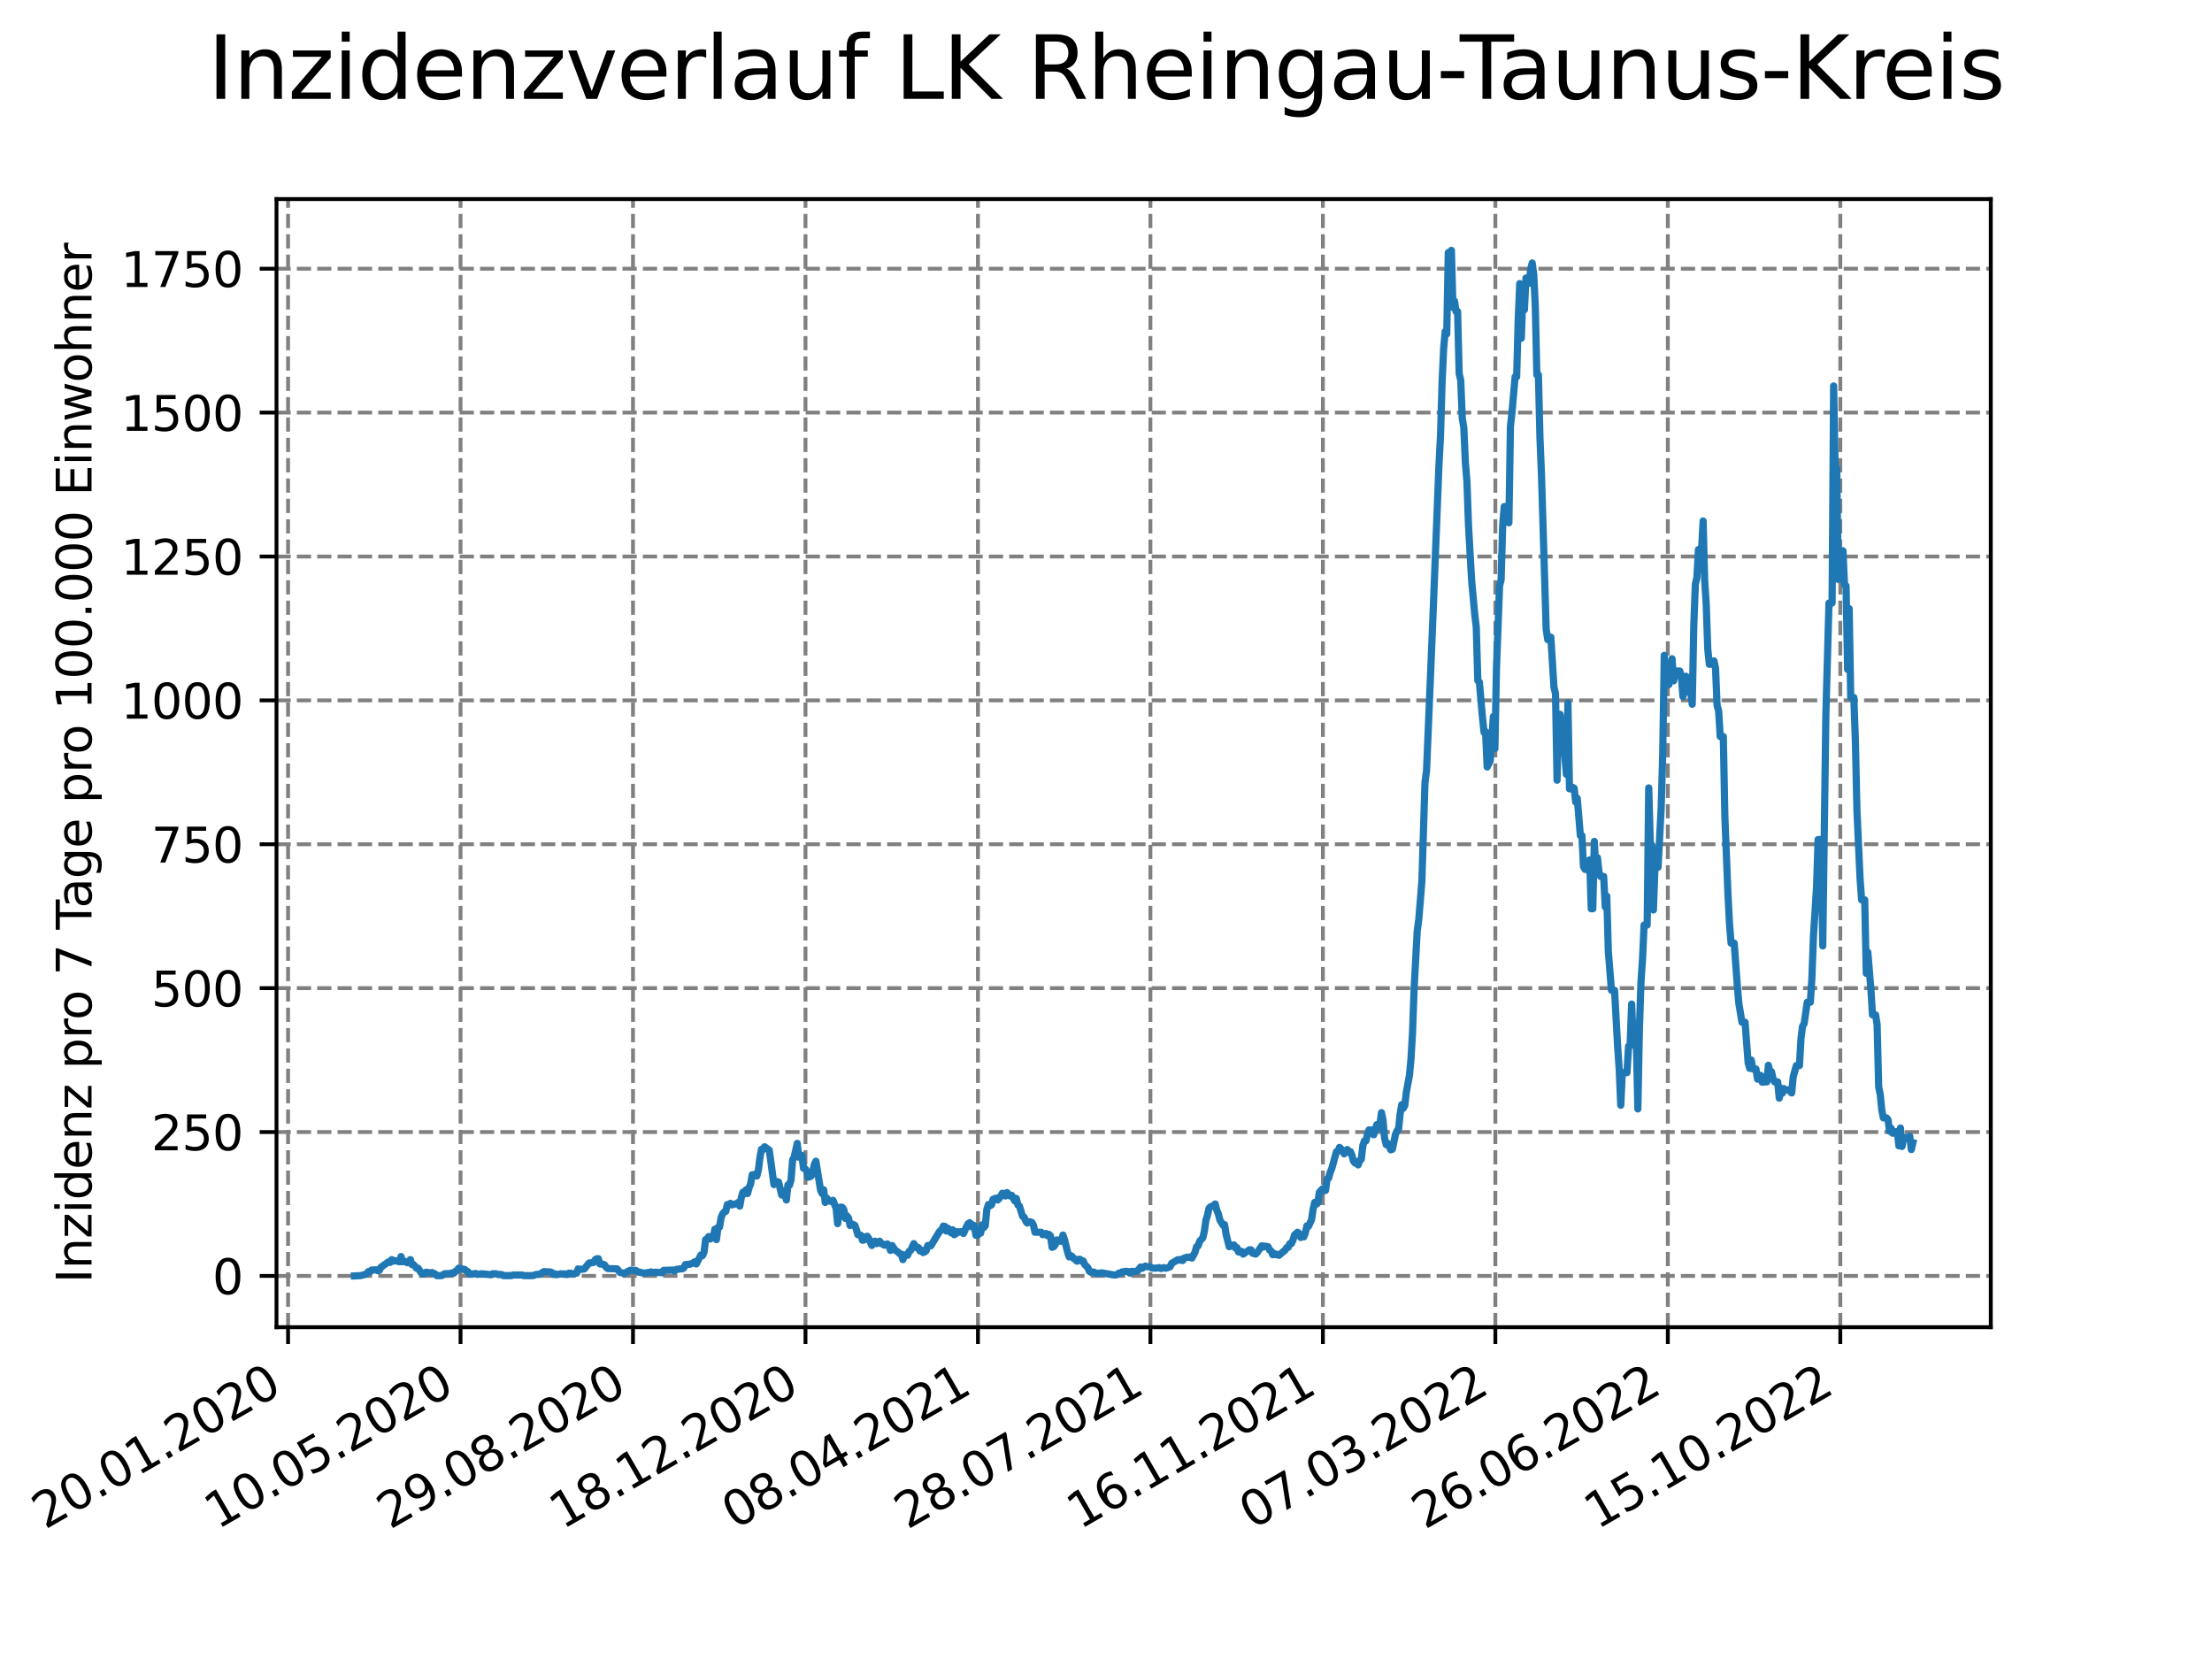 <?xml version="1.0" encoding="utf-8" standalone="no"?>
<!DOCTYPE svg PUBLIC "-//W3C//DTD SVG 1.1//EN"
  "http://www.w3.org/Graphics/SVG/1.1/DTD/svg11.dtd">
<svg xmlns:xlink="http://www.w3.org/1999/xlink" width="460.8pt" height="345.6pt" viewBox="0 0 460.8 345.6" xmlns="http://www.w3.org/2000/svg" version="1.1">
 <defs>
  <style type="text/css">*{stroke-linejoin: round; stroke-linecap: butt}</style>
 </defs>
 <g id="figure_1">
  <g id="patch_1">
   <path d="M 0 345.6 
L 460.8 345.6 
L 460.8 0 
L 0 0 
z
" style="fill: #ffffff"/>
  </g>
  <g id="axes_1">
   <g id="patch_2">
    <path d="M 57.6 276.48 
L 414.72 276.48 
L 414.72 41.472 
L 57.6 41.472 
z
" style="fill: #ffffff"/>
   </g>
   <g id="matplotlib.axis_1">
    <g id="xtick_1">
     <g id="line2d_1">
      <path d="M 60.009 276.48 
L 60.009 41.472 
" clip-path="url(#p1e1d58d654)" style="fill: none; stroke-dasharray: 2.96,1.28; stroke-dashoffset: 0; stroke: #808080; stroke-width: 0.8"/>
     </g>
     <g id="line2d_2">
      <defs>
       <path id="ma716b75831" d="M 0 0 
L 0 3.5 
" style="stroke: #000000; stroke-width: 0.8"/>
      </defs>
      <g>
       <use xlink:href="#ma716b75831" x="60.009" y="276.48" style="stroke: #000000; stroke-width: 0.8"/>
      </g>
     </g>
     <g id="text_1">
      <!-- 20.01.2020 -->
      <g transform="translate(9.384 318.689) rotate(-30) scale(0.1 -0.1)">
       <defs>
        <path id="DejaVuSans-32" d="M 1228 531 
L 3431 531 
L 3431 0 
L 469 0 
L 469 531 
Q 828 903 1448 1529 
Q 2069 2156 2228 2338 
Q 2531 2678 2651 2914 
Q 2772 3150 2772 3378 
Q 2772 3750 2511 3984 
Q 2250 4219 1831 4219 
Q 1534 4219 1204 4116 
Q 875 4013 500 3803 
L 500 4441 
Q 881 4594 1212 4672 
Q 1544 4750 1819 4750 
Q 2544 4750 2975 4387 
Q 3406 4025 3406 3419 
Q 3406 3131 3298 2873 
Q 3191 2616 2906 2266 
Q 2828 2175 2409 1742 
Q 1991 1309 1228 531 
z
" transform="scale(0.016)"/>
        <path id="DejaVuSans-30" d="M 2034 4250 
Q 1547 4250 1301 3770 
Q 1056 3291 1056 2328 
Q 1056 1369 1301 889 
Q 1547 409 2034 409 
Q 2525 409 2770 889 
Q 3016 1369 3016 2328 
Q 3016 3291 2770 3770 
Q 2525 4250 2034 4250 
z
M 2034 4750 
Q 2819 4750 3233 4129 
Q 3647 3509 3647 2328 
Q 3647 1150 3233 529 
Q 2819 -91 2034 -91 
Q 1250 -91 836 529 
Q 422 1150 422 2328 
Q 422 3509 836 4129 
Q 1250 4750 2034 4750 
z
" transform="scale(0.016)"/>
        <path id="DejaVuSans-2e" d="M 684 794 
L 1344 794 
L 1344 0 
L 684 0 
L 684 794 
z
" transform="scale(0.016)"/>
        <path id="DejaVuSans-31" d="M 794 531 
L 1825 531 
L 1825 4091 
L 703 3866 
L 703 4441 
L 1819 4666 
L 2450 4666 
L 2450 531 
L 3481 531 
L 3481 0 
L 794 0 
L 794 531 
z
" transform="scale(0.016)"/>
       </defs>
       <use xlink:href="#DejaVuSans-32"/>
       <use xlink:href="#DejaVuSans-30" x="63.623"/>
       <use xlink:href="#DejaVuSans-2e" x="127.246"/>
       <use xlink:href="#DejaVuSans-30" x="159.033"/>
       <use xlink:href="#DejaVuSans-31" x="222.656"/>
       <use xlink:href="#DejaVuSans-2e" x="286.279"/>
       <use xlink:href="#DejaVuSans-32" x="318.066"/>
       <use xlink:href="#DejaVuSans-30" x="381.689"/>
       <use xlink:href="#DejaVuSans-32" x="445.312"/>
       <use xlink:href="#DejaVuSans-30" x="508.936"/>
      </g>
     </g>
    </g>
    <g id="xtick_2">
     <g id="line2d_3">
      <path d="M 95.938 276.48 
L 95.938 41.472 
" clip-path="url(#p1e1d58d654)" style="fill: none; stroke-dasharray: 2.96,1.28; stroke-dashoffset: 0; stroke: #808080; stroke-width: 0.8"/>
     </g>
     <g id="line2d_4">
      <g>
       <use xlink:href="#ma716b75831" x="95.938" y="276.48" style="stroke: #000000; stroke-width: 0.8"/>
      </g>
     </g>
     <g id="text_2">
      <!-- 10.05.2020 -->
      <g transform="translate(45.312 318.689) rotate(-30) scale(0.1 -0.1)">
       <defs>
        <path id="DejaVuSans-35" d="M 691 4666 
L 3169 4666 
L 3169 4134 
L 1269 4134 
L 1269 2991 
Q 1406 3038 1543 3061 
Q 1681 3084 1819 3084 
Q 2600 3084 3056 2656 
Q 3513 2228 3513 1497 
Q 3513 744 3044 326 
Q 2575 -91 1722 -91 
Q 1428 -91 1123 -41 
Q 819 9 494 109 
L 494 744 
Q 775 591 1075 516 
Q 1375 441 1709 441 
Q 2250 441 2565 725 
Q 2881 1009 2881 1497 
Q 2881 1984 2565 2268 
Q 2250 2553 1709 2553 
Q 1456 2553 1204 2497 
Q 953 2441 691 2322 
L 691 4666 
z
" transform="scale(0.016)"/>
       </defs>
       <use xlink:href="#DejaVuSans-31"/>
       <use xlink:href="#DejaVuSans-30" x="63.623"/>
       <use xlink:href="#DejaVuSans-2e" x="127.246"/>
       <use xlink:href="#DejaVuSans-30" x="159.033"/>
       <use xlink:href="#DejaVuSans-35" x="222.656"/>
       <use xlink:href="#DejaVuSans-2e" x="286.279"/>
       <use xlink:href="#DejaVuSans-32" x="318.066"/>
       <use xlink:href="#DejaVuSans-30" x="381.689"/>
       <use xlink:href="#DejaVuSans-32" x="445.312"/>
       <use xlink:href="#DejaVuSans-30" x="508.936"/>
      </g>
     </g>
    </g>
    <g id="xtick_3">
     <g id="line2d_5">
      <path d="M 131.866 276.48 
L 131.866 41.472 
" clip-path="url(#p1e1d58d654)" style="fill: none; stroke-dasharray: 2.96,1.28; stroke-dashoffset: 0; stroke: #808080; stroke-width: 0.8"/>
     </g>
     <g id="line2d_6">
      <g>
       <use xlink:href="#ma716b75831" x="131.866" y="276.48" style="stroke: #000000; stroke-width: 0.8"/>
      </g>
     </g>
     <g id="text_3">
      <!-- 29.08.2020 -->
      <g transform="translate(81.241 318.689) rotate(-30) scale(0.1 -0.1)">
       <defs>
        <path id="DejaVuSans-39" d="M 703 97 
L 703 672 
Q 941 559 1184 500 
Q 1428 441 1663 441 
Q 2288 441 2617 861 
Q 2947 1281 2994 2138 
Q 2813 1869 2534 1725 
Q 2256 1581 1919 1581 
Q 1219 1581 811 2004 
Q 403 2428 403 3163 
Q 403 3881 828 4315 
Q 1253 4750 1959 4750 
Q 2769 4750 3195 4129 
Q 3622 3509 3622 2328 
Q 3622 1225 3098 567 
Q 2575 -91 1691 -91 
Q 1453 -91 1209 -44 
Q 966 3 703 97 
z
M 1959 2075 
Q 2384 2075 2632 2365 
Q 2881 2656 2881 3163 
Q 2881 3666 2632 3958 
Q 2384 4250 1959 4250 
Q 1534 4250 1286 3958 
Q 1038 3666 1038 3163 
Q 1038 2656 1286 2365 
Q 1534 2075 1959 2075 
z
" transform="scale(0.016)"/>
        <path id="DejaVuSans-38" d="M 2034 2216 
Q 1584 2216 1326 1975 
Q 1069 1734 1069 1313 
Q 1069 891 1326 650 
Q 1584 409 2034 409 
Q 2484 409 2743 651 
Q 3003 894 3003 1313 
Q 3003 1734 2745 1975 
Q 2488 2216 2034 2216 
z
M 1403 2484 
Q 997 2584 770 2862 
Q 544 3141 544 3541 
Q 544 4100 942 4425 
Q 1341 4750 2034 4750 
Q 2731 4750 3128 4425 
Q 3525 4100 3525 3541 
Q 3525 3141 3298 2862 
Q 3072 2584 2669 2484 
Q 3125 2378 3379 2068 
Q 3634 1759 3634 1313 
Q 3634 634 3220 271 
Q 2806 -91 2034 -91 
Q 1263 -91 848 271 
Q 434 634 434 1313 
Q 434 1759 690 2068 
Q 947 2378 1403 2484 
z
M 1172 3481 
Q 1172 3119 1398 2916 
Q 1625 2713 2034 2713 
Q 2441 2713 2670 2916 
Q 2900 3119 2900 3481 
Q 2900 3844 2670 4047 
Q 2441 4250 2034 4250 
Q 1625 4250 1398 4047 
Q 1172 3844 1172 3481 
z
" transform="scale(0.016)"/>
       </defs>
       <use xlink:href="#DejaVuSans-32"/>
       <use xlink:href="#DejaVuSans-39" x="63.623"/>
       <use xlink:href="#DejaVuSans-2e" x="127.246"/>
       <use xlink:href="#DejaVuSans-30" x="159.033"/>
       <use xlink:href="#DejaVuSans-38" x="222.656"/>
       <use xlink:href="#DejaVuSans-2e" x="286.279"/>
       <use xlink:href="#DejaVuSans-32" x="318.066"/>
       <use xlink:href="#DejaVuSans-30" x="381.689"/>
       <use xlink:href="#DejaVuSans-32" x="445.312"/>
       <use xlink:href="#DejaVuSans-30" x="508.936"/>
      </g>
     </g>
    </g>
    <g id="xtick_4">
     <g id="line2d_7">
      <path d="M 167.795 276.48 
L 167.795 41.472 
" clip-path="url(#p1e1d58d654)" style="fill: none; stroke-dasharray: 2.96,1.28; stroke-dashoffset: 0; stroke: #808080; stroke-width: 0.8"/>
     </g>
     <g id="line2d_8">
      <g>
       <use xlink:href="#ma716b75831" x="167.795" y="276.48" style="stroke: #000000; stroke-width: 0.8"/>
      </g>
     </g>
     <g id="text_4">
      <!-- 18.12.2020 -->
      <g transform="translate(117.17 318.689) rotate(-30) scale(0.1 -0.1)">
       <use xlink:href="#DejaVuSans-31"/>
       <use xlink:href="#DejaVuSans-38" x="63.623"/>
       <use xlink:href="#DejaVuSans-2e" x="127.246"/>
       <use xlink:href="#DejaVuSans-31" x="159.033"/>
       <use xlink:href="#DejaVuSans-32" x="222.656"/>
       <use xlink:href="#DejaVuSans-2e" x="286.279"/>
       <use xlink:href="#DejaVuSans-32" x="318.066"/>
       <use xlink:href="#DejaVuSans-30" x="381.689"/>
       <use xlink:href="#DejaVuSans-32" x="445.312"/>
       <use xlink:href="#DejaVuSans-30" x="508.936"/>
      </g>
     </g>
    </g>
    <g id="xtick_5">
     <g id="line2d_9">
      <path d="M 203.724 276.48 
L 203.724 41.472 
" clip-path="url(#p1e1d58d654)" style="fill: none; stroke-dasharray: 2.96,1.28; stroke-dashoffset: 0; stroke: #808080; stroke-width: 0.8"/>
     </g>
     <g id="line2d_10">
      <g>
       <use xlink:href="#ma716b75831" x="203.724" y="276.48" style="stroke: #000000; stroke-width: 0.8"/>
      </g>
     </g>
     <g id="text_5">
      <!-- 08.04.2021 -->
      <g transform="translate(153.099 318.689) rotate(-30) scale(0.1 -0.1)">
       <defs>
        <path id="DejaVuSans-34" d="M 2419 4116 
L 825 1625 
L 2419 1625 
L 2419 4116 
z
M 2253 4666 
L 3047 4666 
L 3047 1625 
L 3713 1625 
L 3713 1100 
L 3047 1100 
L 3047 0 
L 2419 0 
L 2419 1100 
L 313 1100 
L 313 1709 
L 2253 4666 
z
" transform="scale(0.016)"/>
       </defs>
       <use xlink:href="#DejaVuSans-30"/>
       <use xlink:href="#DejaVuSans-38" x="63.623"/>
       <use xlink:href="#DejaVuSans-2e" x="127.246"/>
       <use xlink:href="#DejaVuSans-30" x="159.033"/>
       <use xlink:href="#DejaVuSans-34" x="222.656"/>
       <use xlink:href="#DejaVuSans-2e" x="286.279"/>
       <use xlink:href="#DejaVuSans-32" x="318.066"/>
       <use xlink:href="#DejaVuSans-30" x="381.689"/>
       <use xlink:href="#DejaVuSans-32" x="445.312"/>
       <use xlink:href="#DejaVuSans-31" x="508.936"/>
      </g>
     </g>
    </g>
    <g id="xtick_6">
     <g id="line2d_11">
      <path d="M 239.653 276.48 
L 239.653 41.472 
" clip-path="url(#p1e1d58d654)" style="fill: none; stroke-dasharray: 2.96,1.28; stroke-dashoffset: 0; stroke: #808080; stroke-width: 0.8"/>
     </g>
     <g id="line2d_12">
      <g>
       <use xlink:href="#ma716b75831" x="239.653" y="276.48" style="stroke: #000000; stroke-width: 0.8"/>
      </g>
     </g>
     <g id="text_6">
      <!-- 28.07.2021 -->
      <g transform="translate(189.028 318.689) rotate(-30) scale(0.1 -0.1)">
       <defs>
        <path id="DejaVuSans-37" d="M 525 4666 
L 3525 4666 
L 3525 4397 
L 1831 0 
L 1172 0 
L 2766 4134 
L 525 4134 
L 525 4666 
z
" transform="scale(0.016)"/>
       </defs>
       <use xlink:href="#DejaVuSans-32"/>
       <use xlink:href="#DejaVuSans-38" x="63.623"/>
       <use xlink:href="#DejaVuSans-2e" x="127.246"/>
       <use xlink:href="#DejaVuSans-30" x="159.033"/>
       <use xlink:href="#DejaVuSans-37" x="222.656"/>
       <use xlink:href="#DejaVuSans-2e" x="286.279"/>
       <use xlink:href="#DejaVuSans-32" x="318.066"/>
       <use xlink:href="#DejaVuSans-30" x="381.689"/>
       <use xlink:href="#DejaVuSans-32" x="445.312"/>
       <use xlink:href="#DejaVuSans-31" x="508.936"/>
      </g>
     </g>
    </g>
    <g id="xtick_7">
     <g id="line2d_13">
      <path d="M 275.582 276.48 
L 275.582 41.472 
" clip-path="url(#p1e1d58d654)" style="fill: none; stroke-dasharray: 2.96,1.28; stroke-dashoffset: 0; stroke: #808080; stroke-width: 0.8"/>
     </g>
     <g id="line2d_14">
      <g>
       <use xlink:href="#ma716b75831" x="275.582" y="276.48" style="stroke: #000000; stroke-width: 0.8"/>
      </g>
     </g>
     <g id="text_7">
      <!-- 16.11.2021 -->
      <g transform="translate(224.957 318.689) rotate(-30) scale(0.1 -0.1)">
       <defs>
        <path id="DejaVuSans-36" d="M 2113 2584 
Q 1688 2584 1439 2293 
Q 1191 2003 1191 1497 
Q 1191 994 1439 701 
Q 1688 409 2113 409 
Q 2538 409 2786 701 
Q 3034 994 3034 1497 
Q 3034 2003 2786 2293 
Q 2538 2584 2113 2584 
z
M 3366 4563 
L 3366 3988 
Q 3128 4100 2886 4159 
Q 2644 4219 2406 4219 
Q 1781 4219 1451 3797 
Q 1122 3375 1075 2522 
Q 1259 2794 1537 2939 
Q 1816 3084 2150 3084 
Q 2853 3084 3261 2657 
Q 3669 2231 3669 1497 
Q 3669 778 3244 343 
Q 2819 -91 2113 -91 
Q 1303 -91 875 529 
Q 447 1150 447 2328 
Q 447 3434 972 4092 
Q 1497 4750 2381 4750 
Q 2619 4750 2861 4703 
Q 3103 4656 3366 4563 
z
" transform="scale(0.016)"/>
       </defs>
       <use xlink:href="#DejaVuSans-31"/>
       <use xlink:href="#DejaVuSans-36" x="63.623"/>
       <use xlink:href="#DejaVuSans-2e" x="127.246"/>
       <use xlink:href="#DejaVuSans-31" x="159.033"/>
       <use xlink:href="#DejaVuSans-31" x="222.656"/>
       <use xlink:href="#DejaVuSans-2e" x="286.279"/>
       <use xlink:href="#DejaVuSans-32" x="318.066"/>
       <use xlink:href="#DejaVuSans-30" x="381.689"/>
       <use xlink:href="#DejaVuSans-32" x="445.312"/>
       <use xlink:href="#DejaVuSans-31" x="508.936"/>
      </g>
     </g>
    </g>
    <g id="xtick_8">
     <g id="line2d_15">
      <path d="M 311.511 276.48 
L 311.511 41.472 
" clip-path="url(#p1e1d58d654)" style="fill: none; stroke-dasharray: 2.96,1.28; stroke-dashoffset: 0; stroke: #808080; stroke-width: 0.8"/>
     </g>
     <g id="line2d_16">
      <g>
       <use xlink:href="#ma716b75831" x="311.511" y="276.48" style="stroke: #000000; stroke-width: 0.8"/>
      </g>
     </g>
     <g id="text_8">
      <!-- 07.03.2022 -->
      <g transform="translate(260.886 318.689) rotate(-30) scale(0.1 -0.1)">
       <defs>
        <path id="DejaVuSans-33" d="M 2597 2516 
Q 3050 2419 3304 2112 
Q 3559 1806 3559 1356 
Q 3559 666 3084 287 
Q 2609 -91 1734 -91 
Q 1441 -91 1130 -33 
Q 819 25 488 141 
L 488 750 
Q 750 597 1062 519 
Q 1375 441 1716 441 
Q 2309 441 2620 675 
Q 2931 909 2931 1356 
Q 2931 1769 2642 2001 
Q 2353 2234 1838 2234 
L 1294 2234 
L 1294 2753 
L 1863 2753 
Q 2328 2753 2575 2939 
Q 2822 3125 2822 3475 
Q 2822 3834 2567 4026 
Q 2313 4219 1838 4219 
Q 1578 4219 1281 4162 
Q 984 4106 628 3988 
L 628 4550 
Q 988 4650 1302 4700 
Q 1616 4750 1894 4750 
Q 2613 4750 3031 4423 
Q 3450 4097 3450 3541 
Q 3450 3153 3228 2886 
Q 3006 2619 2597 2516 
z
" transform="scale(0.016)"/>
       </defs>
       <use xlink:href="#DejaVuSans-30"/>
       <use xlink:href="#DejaVuSans-37" x="63.623"/>
       <use xlink:href="#DejaVuSans-2e" x="127.246"/>
       <use xlink:href="#DejaVuSans-30" x="159.033"/>
       <use xlink:href="#DejaVuSans-33" x="222.656"/>
       <use xlink:href="#DejaVuSans-2e" x="286.279"/>
       <use xlink:href="#DejaVuSans-32" x="318.066"/>
       <use xlink:href="#DejaVuSans-30" x="381.689"/>
       <use xlink:href="#DejaVuSans-32" x="445.312"/>
       <use xlink:href="#DejaVuSans-32" x="508.936"/>
      </g>
     </g>
    </g>
    <g id="xtick_9">
     <g id="line2d_17">
      <path d="M 347.44 276.48 
L 347.44 41.472 
" clip-path="url(#p1e1d58d654)" style="fill: none; stroke-dasharray: 2.96,1.28; stroke-dashoffset: 0; stroke: #808080; stroke-width: 0.8"/>
     </g>
     <g id="line2d_18">
      <g>
       <use xlink:href="#ma716b75831" x="347.44" y="276.48" style="stroke: #000000; stroke-width: 0.8"/>
      </g>
     </g>
     <g id="text_9">
      <!-- 26.06.2022 -->
      <g transform="translate(296.814 318.689) rotate(-30) scale(0.1 -0.1)">
       <use xlink:href="#DejaVuSans-32"/>
       <use xlink:href="#DejaVuSans-36" x="63.623"/>
       <use xlink:href="#DejaVuSans-2e" x="127.246"/>
       <use xlink:href="#DejaVuSans-30" x="159.033"/>
       <use xlink:href="#DejaVuSans-36" x="222.656"/>
       <use xlink:href="#DejaVuSans-2e" x="286.279"/>
       <use xlink:href="#DejaVuSans-32" x="318.066"/>
       <use xlink:href="#DejaVuSans-30" x="381.689"/>
       <use xlink:href="#DejaVuSans-32" x="445.312"/>
       <use xlink:href="#DejaVuSans-32" x="508.936"/>
      </g>
     </g>
    </g>
    <g id="xtick_10">
     <g id="line2d_19">
      <path d="M 383.369 276.48 
L 383.369 41.472 
" clip-path="url(#p1e1d58d654)" style="fill: none; stroke-dasharray: 2.96,1.28; stroke-dashoffset: 0; stroke: #808080; stroke-width: 0.8"/>
     </g>
     <g id="line2d_20">
      <g>
       <use xlink:href="#ma716b75831" x="383.369" y="276.48" style="stroke: #000000; stroke-width: 0.8"/>
      </g>
     </g>
     <g id="text_10">
      <!-- 15.10.2022 -->
      <g transform="translate(332.743 318.689) rotate(-30) scale(0.1 -0.1)">
       <use xlink:href="#DejaVuSans-31"/>
       <use xlink:href="#DejaVuSans-35" x="63.623"/>
       <use xlink:href="#DejaVuSans-2e" x="127.246"/>
       <use xlink:href="#DejaVuSans-31" x="159.033"/>
       <use xlink:href="#DejaVuSans-30" x="222.656"/>
       <use xlink:href="#DejaVuSans-2e" x="286.279"/>
       <use xlink:href="#DejaVuSans-32" x="318.066"/>
       <use xlink:href="#DejaVuSans-30" x="381.689"/>
       <use xlink:href="#DejaVuSans-32" x="445.312"/>
       <use xlink:href="#DejaVuSans-32" x="508.936"/>
      </g>
     </g>
    </g>
   </g>
   <g id="matplotlib.axis_2">
    <g id="ytick_1">
     <g id="line2d_21">
      <path d="M 57.6 265.798 
L 414.72 265.798 
" clip-path="url(#p1e1d58d654)" style="fill: none; stroke-dasharray: 2.96,1.28; stroke-dashoffset: 0; stroke: #808080; stroke-width: 0.8"/>
     </g>
     <g id="line2d_22">
      <defs>
       <path id="mbc1482f172" d="M 0 0 
L -3.5 0 
" style="stroke: #000000; stroke-width: 0.8"/>
      </defs>
      <g>
       <use xlink:href="#mbc1482f172" x="57.6" y="265.798" style="stroke: #000000; stroke-width: 0.8"/>
      </g>
     </g>
     <g id="text_11">
      <!-- 0 -->
      <g transform="translate(44.237 269.597) scale(0.1 -0.1)">
       <use xlink:href="#DejaVuSans-30"/>
      </g>
     </g>
    </g>
    <g id="ytick_2">
     <g id="line2d_23">
      <path d="M 57.6 235.824 
L 414.72 235.824 
" clip-path="url(#p1e1d58d654)" style="fill: none; stroke-dasharray: 2.96,1.28; stroke-dashoffset: 0; stroke: #808080; stroke-width: 0.8"/>
     </g>
     <g id="line2d_24">
      <g>
       <use xlink:href="#mbc1482f172" x="57.6" y="235.824" style="stroke: #000000; stroke-width: 0.8"/>
      </g>
     </g>
     <g id="text_12">
      <!-- 250 -->
      <g transform="translate(31.512 239.623) scale(0.1 -0.1)">
       <use xlink:href="#DejaVuSans-32"/>
       <use xlink:href="#DejaVuSans-35" x="63.623"/>
       <use xlink:href="#DejaVuSans-30" x="127.246"/>
      </g>
     </g>
    </g>
    <g id="ytick_3">
     <g id="line2d_25">
      <path d="M 57.6 205.849 
L 414.72 205.849 
" clip-path="url(#p1e1d58d654)" style="fill: none; stroke-dasharray: 2.96,1.28; stroke-dashoffset: 0; stroke: #808080; stroke-width: 0.8"/>
     </g>
     <g id="line2d_26">
      <g>
       <use xlink:href="#mbc1482f172" x="57.6" y="205.849" style="stroke: #000000; stroke-width: 0.8"/>
      </g>
     </g>
     <g id="text_13">
      <!-- 500 -->
      <g transform="translate(31.512 209.649) scale(0.1 -0.1)">
       <use xlink:href="#DejaVuSans-35"/>
       <use xlink:href="#DejaVuSans-30" x="63.623"/>
       <use xlink:href="#DejaVuSans-30" x="127.246"/>
      </g>
     </g>
    </g>
    <g id="ytick_4">
     <g id="line2d_27">
      <path d="M 57.6 175.875 
L 414.72 175.875 
" clip-path="url(#p1e1d58d654)" style="fill: none; stroke-dasharray: 2.96,1.28; stroke-dashoffset: 0; stroke: #808080; stroke-width: 0.8"/>
     </g>
     <g id="line2d_28">
      <g>
       <use xlink:href="#mbc1482f172" x="57.6" y="175.875" style="stroke: #000000; stroke-width: 0.8"/>
      </g>
     </g>
     <g id="text_14">
      <!-- 750 -->
      <g transform="translate(31.512 179.675) scale(0.1 -0.1)">
       <use xlink:href="#DejaVuSans-37"/>
       <use xlink:href="#DejaVuSans-35" x="63.623"/>
       <use xlink:href="#DejaVuSans-30" x="127.246"/>
      </g>
     </g>
    </g>
    <g id="ytick_5">
     <g id="line2d_29">
      <path d="M 57.6 145.901 
L 414.72 145.901 
" clip-path="url(#p1e1d58d654)" style="fill: none; stroke-dasharray: 2.96,1.28; stroke-dashoffset: 0; stroke: #808080; stroke-width: 0.8"/>
     </g>
     <g id="line2d_30">
      <g>
       <use xlink:href="#mbc1482f172" x="57.6" y="145.901" style="stroke: #000000; stroke-width: 0.8"/>
      </g>
     </g>
     <g id="text_15">
      <!-- 1000 -->
      <g transform="translate(25.15 149.7) scale(0.1 -0.1)">
       <use xlink:href="#DejaVuSans-31"/>
       <use xlink:href="#DejaVuSans-30" x="63.623"/>
       <use xlink:href="#DejaVuSans-30" x="127.246"/>
       <use xlink:href="#DejaVuSans-30" x="190.869"/>
      </g>
     </g>
    </g>
    <g id="ytick_6">
     <g id="line2d_31">
      <path d="M 57.6 115.927 
L 414.72 115.927 
" clip-path="url(#p1e1d58d654)" style="fill: none; stroke-dasharray: 2.96,1.28; stroke-dashoffset: 0; stroke: #808080; stroke-width: 0.8"/>
     </g>
     <g id="line2d_32">
      <g>
       <use xlink:href="#mbc1482f172" x="57.6" y="115.927" style="stroke: #000000; stroke-width: 0.8"/>
      </g>
     </g>
     <g id="text_16">
      <!-- 1250 -->
      <g transform="translate(25.15 119.726) scale(0.1 -0.1)">
       <use xlink:href="#DejaVuSans-31"/>
       <use xlink:href="#DejaVuSans-32" x="63.623"/>
       <use xlink:href="#DejaVuSans-35" x="127.246"/>
       <use xlink:href="#DejaVuSans-30" x="190.869"/>
      </g>
     </g>
    </g>
    <g id="ytick_7">
     <g id="line2d_33">
      <path d="M 57.6 85.953 
L 414.72 85.953 
" clip-path="url(#p1e1d58d654)" style="fill: none; stroke-dasharray: 2.96,1.28; stroke-dashoffset: 0; stroke: #808080; stroke-width: 0.8"/>
     </g>
     <g id="line2d_34">
      <g>
       <use xlink:href="#mbc1482f172" x="57.6" y="85.953" style="stroke: #000000; stroke-width: 0.8"/>
      </g>
     </g>
     <g id="text_17">
      <!-- 1500 -->
      <g transform="translate(25.15 89.752) scale(0.1 -0.1)">
       <use xlink:href="#DejaVuSans-31"/>
       <use xlink:href="#DejaVuSans-35" x="63.623"/>
       <use xlink:href="#DejaVuSans-30" x="127.246"/>
       <use xlink:href="#DejaVuSans-30" x="190.869"/>
      </g>
     </g>
    </g>
    <g id="ytick_8">
     <g id="line2d_35">
      <path d="M 57.6 55.979 
L 414.72 55.979 
" clip-path="url(#p1e1d58d654)" style="fill: none; stroke-dasharray: 2.96,1.28; stroke-dashoffset: 0; stroke: #808080; stroke-width: 0.8"/>
     </g>
     <g id="line2d_36">
      <g>
       <use xlink:href="#mbc1482f172" x="57.6" y="55.979" style="stroke: #000000; stroke-width: 0.8"/>
      </g>
     </g>
     <g id="text_18">
      <!-- 1750 -->
      <g transform="translate(25.15 59.778) scale(0.1 -0.1)">
       <use xlink:href="#DejaVuSans-31"/>
       <use xlink:href="#DejaVuSans-37" x="63.623"/>
       <use xlink:href="#DejaVuSans-35" x="127.246"/>
       <use xlink:href="#DejaVuSans-30" x="190.869"/>
      </g>
     </g>
    </g>
    <g id="text_19">
     <!-- Inzidenz pro 7 Tage pro 100.000 Einwohner -->
     <g transform="translate(19.07 267.301) rotate(-90) scale(0.1 -0.1)">
      <defs>
       <path id="DejaVuSans-49" d="M 628 4666 
L 1259 4666 
L 1259 0 
L 628 0 
L 628 4666 
z
" transform="scale(0.016)"/>
       <path id="DejaVuSans-6e" d="M 3513 2113 
L 3513 0 
L 2938 0 
L 2938 2094 
Q 2938 2591 2744 2837 
Q 2550 3084 2163 3084 
Q 1697 3084 1428 2787 
Q 1159 2491 1159 1978 
L 1159 0 
L 581 0 
L 581 3500 
L 1159 3500 
L 1159 2956 
Q 1366 3272 1645 3428 
Q 1925 3584 2291 3584 
Q 2894 3584 3203 3211 
Q 3513 2838 3513 2113 
z
" transform="scale(0.016)"/>
       <path id="DejaVuSans-7a" d="M 353 3500 
L 3084 3500 
L 3084 2975 
L 922 459 
L 3084 459 
L 3084 0 
L 275 0 
L 275 525 
L 2438 3041 
L 353 3041 
L 353 3500 
z
" transform="scale(0.016)"/>
       <path id="DejaVuSans-69" d="M 603 3500 
L 1178 3500 
L 1178 0 
L 603 0 
L 603 3500 
z
M 603 4863 
L 1178 4863 
L 1178 4134 
L 603 4134 
L 603 4863 
z
" transform="scale(0.016)"/>
       <path id="DejaVuSans-64" d="M 2906 2969 
L 2906 4863 
L 3481 4863 
L 3481 0 
L 2906 0 
L 2906 525 
Q 2725 213 2448 61 
Q 2172 -91 1784 -91 
Q 1150 -91 751 415 
Q 353 922 353 1747 
Q 353 2572 751 3078 
Q 1150 3584 1784 3584 
Q 2172 3584 2448 3432 
Q 2725 3281 2906 2969 
z
M 947 1747 
Q 947 1113 1208 752 
Q 1469 391 1925 391 
Q 2381 391 2643 752 
Q 2906 1113 2906 1747 
Q 2906 2381 2643 2742 
Q 2381 3103 1925 3103 
Q 1469 3103 1208 2742 
Q 947 2381 947 1747 
z
" transform="scale(0.016)"/>
       <path id="DejaVuSans-65" d="M 3597 1894 
L 3597 1613 
L 953 1613 
Q 991 1019 1311 708 
Q 1631 397 2203 397 
Q 2534 397 2845 478 
Q 3156 559 3463 722 
L 3463 178 
Q 3153 47 2828 -22 
Q 2503 -91 2169 -91 
Q 1331 -91 842 396 
Q 353 884 353 1716 
Q 353 2575 817 3079 
Q 1281 3584 2069 3584 
Q 2775 3584 3186 3129 
Q 3597 2675 3597 1894 
z
M 3022 2063 
Q 3016 2534 2758 2815 
Q 2500 3097 2075 3097 
Q 1594 3097 1305 2825 
Q 1016 2553 972 2059 
L 3022 2063 
z
" transform="scale(0.016)"/>
       <path id="DejaVuSans-20" transform="scale(0.016)"/>
       <path id="DejaVuSans-70" d="M 1159 525 
L 1159 -1331 
L 581 -1331 
L 581 3500 
L 1159 3500 
L 1159 2969 
Q 1341 3281 1617 3432 
Q 1894 3584 2278 3584 
Q 2916 3584 3314 3078 
Q 3713 2572 3713 1747 
Q 3713 922 3314 415 
Q 2916 -91 2278 -91 
Q 1894 -91 1617 61 
Q 1341 213 1159 525 
z
M 3116 1747 
Q 3116 2381 2855 2742 
Q 2594 3103 2138 3103 
Q 1681 3103 1420 2742 
Q 1159 2381 1159 1747 
Q 1159 1113 1420 752 
Q 1681 391 2138 391 
Q 2594 391 2855 752 
Q 3116 1113 3116 1747 
z
" transform="scale(0.016)"/>
       <path id="DejaVuSans-72" d="M 2631 2963 
Q 2534 3019 2420 3045 
Q 2306 3072 2169 3072 
Q 1681 3072 1420 2755 
Q 1159 2438 1159 1844 
L 1159 0 
L 581 0 
L 581 3500 
L 1159 3500 
L 1159 2956 
Q 1341 3275 1631 3429 
Q 1922 3584 2338 3584 
Q 2397 3584 2469 3576 
Q 2541 3569 2628 3553 
L 2631 2963 
z
" transform="scale(0.016)"/>
       <path id="DejaVuSans-6f" d="M 1959 3097 
Q 1497 3097 1228 2736 
Q 959 2375 959 1747 
Q 959 1119 1226 758 
Q 1494 397 1959 397 
Q 2419 397 2687 759 
Q 2956 1122 2956 1747 
Q 2956 2369 2687 2733 
Q 2419 3097 1959 3097 
z
M 1959 3584 
Q 2709 3584 3137 3096 
Q 3566 2609 3566 1747 
Q 3566 888 3137 398 
Q 2709 -91 1959 -91 
Q 1206 -91 779 398 
Q 353 888 353 1747 
Q 353 2609 779 3096 
Q 1206 3584 1959 3584 
z
" transform="scale(0.016)"/>
       <path id="DejaVuSans-54" d="M -19 4666 
L 3928 4666 
L 3928 4134 
L 2272 4134 
L 2272 0 
L 1638 0 
L 1638 4134 
L -19 4134 
L -19 4666 
z
" transform="scale(0.016)"/>
       <path id="DejaVuSans-61" d="M 2194 1759 
Q 1497 1759 1228 1600 
Q 959 1441 959 1056 
Q 959 750 1161 570 
Q 1363 391 1709 391 
Q 2188 391 2477 730 
Q 2766 1069 2766 1631 
L 2766 1759 
L 2194 1759 
z
M 3341 1997 
L 3341 0 
L 2766 0 
L 2766 531 
Q 2569 213 2275 61 
Q 1981 -91 1556 -91 
Q 1019 -91 701 211 
Q 384 513 384 1019 
Q 384 1609 779 1909 
Q 1175 2209 1959 2209 
L 2766 2209 
L 2766 2266 
Q 2766 2663 2505 2880 
Q 2244 3097 1772 3097 
Q 1472 3097 1187 3025 
Q 903 2953 641 2809 
L 641 3341 
Q 956 3463 1253 3523 
Q 1550 3584 1831 3584 
Q 2591 3584 2966 3190 
Q 3341 2797 3341 1997 
z
" transform="scale(0.016)"/>
       <path id="DejaVuSans-67" d="M 2906 1791 
Q 2906 2416 2648 2759 
Q 2391 3103 1925 3103 
Q 1463 3103 1205 2759 
Q 947 2416 947 1791 
Q 947 1169 1205 825 
Q 1463 481 1925 481 
Q 2391 481 2648 825 
Q 2906 1169 2906 1791 
z
M 3481 434 
Q 3481 -459 3084 -895 
Q 2688 -1331 1869 -1331 
Q 1566 -1331 1297 -1286 
Q 1028 -1241 775 -1147 
L 775 -588 
Q 1028 -725 1275 -790 
Q 1522 -856 1778 -856 
Q 2344 -856 2625 -561 
Q 2906 -266 2906 331 
L 2906 616 
Q 2728 306 2450 153 
Q 2172 0 1784 0 
Q 1141 0 747 490 
Q 353 981 353 1791 
Q 353 2603 747 3093 
Q 1141 3584 1784 3584 
Q 2172 3584 2450 3431 
Q 2728 3278 2906 2969 
L 2906 3500 
L 3481 3500 
L 3481 434 
z
" transform="scale(0.016)"/>
       <path id="DejaVuSans-45" d="M 628 4666 
L 3578 4666 
L 3578 4134 
L 1259 4134 
L 1259 2753 
L 3481 2753 
L 3481 2222 
L 1259 2222 
L 1259 531 
L 3634 531 
L 3634 0 
L 628 0 
L 628 4666 
z
" transform="scale(0.016)"/>
       <path id="DejaVuSans-77" d="M 269 3500 
L 844 3500 
L 1563 769 
L 2278 3500 
L 2956 3500 
L 3675 769 
L 4391 3500 
L 4966 3500 
L 4050 0 
L 3372 0 
L 2619 2869 
L 1863 0 
L 1184 0 
L 269 3500 
z
" transform="scale(0.016)"/>
       <path id="DejaVuSans-68" d="M 3513 2113 
L 3513 0 
L 2938 0 
L 2938 2094 
Q 2938 2591 2744 2837 
Q 2550 3084 2163 3084 
Q 1697 3084 1428 2787 
Q 1159 2491 1159 1978 
L 1159 0 
L 581 0 
L 581 4863 
L 1159 4863 
L 1159 2956 
Q 1366 3272 1645 3428 
Q 1925 3584 2291 3584 
Q 2894 3584 3203 3211 
Q 3513 2838 3513 2113 
z
" transform="scale(0.016)"/>
      </defs>
      <use xlink:href="#DejaVuSans-49"/>
      <use xlink:href="#DejaVuSans-6e" x="29.492"/>
      <use xlink:href="#DejaVuSans-7a" x="92.871"/>
      <use xlink:href="#DejaVuSans-69" x="145.361"/>
      <use xlink:href="#DejaVuSans-64" x="173.145"/>
      <use xlink:href="#DejaVuSans-65" x="236.621"/>
      <use xlink:href="#DejaVuSans-6e" x="298.145"/>
      <use xlink:href="#DejaVuSans-7a" x="361.523"/>
      <use xlink:href="#DejaVuSans-20" x="414.014"/>
      <use xlink:href="#DejaVuSans-70" x="445.801"/>
      <use xlink:href="#DejaVuSans-72" x="509.277"/>
      <use xlink:href="#DejaVuSans-6f" x="548.141"/>
      <use xlink:href="#DejaVuSans-20" x="609.322"/>
      <use xlink:href="#DejaVuSans-37" x="641.109"/>
      <use xlink:href="#DejaVuSans-20" x="704.732"/>
      <use xlink:href="#DejaVuSans-54" x="736.52"/>
      <use xlink:href="#DejaVuSans-61" x="781.104"/>
      <use xlink:href="#DejaVuSans-67" x="842.383"/>
      <use xlink:href="#DejaVuSans-65" x="905.859"/>
      <use xlink:href="#DejaVuSans-20" x="967.383"/>
      <use xlink:href="#DejaVuSans-70" x="999.17"/>
      <use xlink:href="#DejaVuSans-72" x="1062.646"/>
      <use xlink:href="#DejaVuSans-6f" x="1101.51"/>
      <use xlink:href="#DejaVuSans-20" x="1162.691"/>
      <use xlink:href="#DejaVuSans-31" x="1194.479"/>
      <use xlink:href="#DejaVuSans-30" x="1258.102"/>
      <use xlink:href="#DejaVuSans-30" x="1321.725"/>
      <use xlink:href="#DejaVuSans-2e" x="1385.348"/>
      <use xlink:href="#DejaVuSans-30" x="1417.135"/>
      <use xlink:href="#DejaVuSans-30" x="1480.758"/>
      <use xlink:href="#DejaVuSans-30" x="1544.381"/>
      <use xlink:href="#DejaVuSans-20" x="1608.004"/>
      <use xlink:href="#DejaVuSans-45" x="1639.791"/>
      <use xlink:href="#DejaVuSans-69" x="1702.975"/>
      <use xlink:href="#DejaVuSans-6e" x="1730.758"/>
      <use xlink:href="#DejaVuSans-77" x="1794.137"/>
      <use xlink:href="#DejaVuSans-6f" x="1875.924"/>
      <use xlink:href="#DejaVuSans-68" x="1937.105"/>
      <use xlink:href="#DejaVuSans-6e" x="2000.484"/>
      <use xlink:href="#DejaVuSans-65" x="2063.863"/>
      <use xlink:href="#DejaVuSans-72" x="2125.387"/>
     </g>
    </g>
   </g>
   <g id="line2d_37">
    <path d="M 73.833 265.798 
L 75.127 265.734 
L 76.099 265.478 
L 76.422 265.285 
L 76.746 264.901 
L 77.07 264.965 
L 77.393 264.581 
L 78.364 264.517 
L 78.688 264.709 
L 79.012 264.645 
L 79.335 264.004 
L 80.954 262.851 
L 81.277 262.979 
L 81.601 262.403 
L 81.925 262.723 
L 82.248 262.595 
L 83.22 262.851 
L 83.543 261.762 
L 83.867 262.851 
L 84.191 262.723 
L 84.838 263.043 
L 85.485 262.403 
L 85.809 263.428 
L 86.133 263.428 
L 86.78 264.196 
L 87.104 264.196 
L 87.751 265.157 
L 88.075 265.413 
L 88.398 265.349 
L 88.722 265.029 
L 89.693 265.157 
L 90.017 265.093 
L 90.664 265.413 
L 90.988 265.734 
L 91.959 265.734 
L 92.283 265.606 
L 92.606 265.349 
L 93.901 265.285 
L 94.225 265.157 
L 94.548 265.221 
L 94.872 264.837 
L 95.196 264.709 
L 95.52 264.196 
L 96.814 264.453 
L 97.138 264.773 
L 97.462 264.901 
L 97.785 265.413 
L 98.756 265.349 
L 99.08 265.285 
L 99.404 265.478 
L 100.375 265.349 
L 101.022 265.413 
L 101.67 265.478 
L 102.317 265.542 
L 102.641 265.349 
L 103.288 265.349 
L 103.935 265.542 
L 104.259 265.478 
L 104.583 265.542 
L 104.906 265.734 
L 106.525 265.734 
L 106.848 265.606 
L 108.791 265.606 
L 109.114 265.734 
L 111.056 265.734 
L 111.704 265.478 
L 112.351 265.478 
L 113.322 264.901 
L 114.617 264.965 
L 114.941 265.093 
L 115.264 265.478 
L 115.588 265.349 
L 115.912 265.542 
L 116.883 265.349 
L 117.206 265.413 
L 117.53 265.349 
L 117.854 265.478 
L 118.177 265.478 
L 118.501 265.221 
L 118.825 265.221 
L 119.148 265.349 
L 119.796 265.285 
L 120.119 265.221 
L 120.443 264.324 
L 120.767 264.453 
L 121.414 264.388 
L 121.738 264.324 
L 122.709 263.107 
L 123.356 263.043 
L 123.68 262.979 
L 124.004 262.403 
L 124.327 262.21 
L 124.651 262.21 
L 124.975 263.299 
L 125.622 263.363 
L 125.946 263.492 
L 126.269 264.004 
L 126.593 264.26 
L 128.535 264.324 
L 129.183 265.093 
L 130.154 265.285 
L 130.801 264.837 
L 131.448 264.581 
L 132.096 264.645 
L 132.419 264.645 
L 133.067 265.029 
L 133.39 265.029 
L 134.038 265.221 
L 134.685 265.157 
L 135.656 264.965 
L 135.98 265.093 
L 136.627 265.029 
L 137.275 265.093 
L 137.598 265.029 
L 137.922 265.157 
L 138.246 264.645 
L 140.188 264.581 
L 140.512 264.773 
L 140.835 264.453 
L 141.806 264.324 
L 142.13 264.324 
L 142.454 264.132 
L 142.777 263.428 
L 143.748 263.363 
L 144.396 263.107 
L 144.719 262.851 
L 145.043 263.299 
L 146.014 261.442 
L 146.338 261.57 
L 146.662 260.865 
L 146.985 258.239 
L 147.309 258.11 
L 147.633 257.598 
L 147.956 258.11 
L 148.604 257.598 
L 148.927 256.061 
L 149.251 258.239 
L 149.575 255.676 
L 149.898 255.612 
L 150.222 253.626 
L 150.546 252.857 
L 150.869 252.473 
L 151.193 252.345 
L 151.517 250.936 
L 151.84 251 
L 152.164 250.679 
L 152.488 251 
L 153.135 250.808 
L 153.459 250.808 
L 153.783 250.487 
L 154.106 251.256 
L 154.43 249.462 
L 154.754 248.373 
L 155.077 248.694 
L 155.401 247.861 
L 155.725 248.629 
L 156.048 247.412 
L 156.372 246.644 
L 156.696 244.722 
L 157.019 244.722 
L 157.343 244.594 
L 157.667 244.978 
L 157.99 243.697 
L 158.314 241.07 
L 158.638 239.405 
L 158.961 239.469 
L 159.285 238.892 
L 160.256 239.597 
L 161.227 246.772 
L 161.875 246.131 
L 162.198 246.259 
L 162.846 248.95 
L 163.169 248.117 
L 163.493 248.822 
L 163.817 249.975 
L 164.14 246.836 
L 164.464 246.9 
L 164.788 245.811 
L 165.111 241.647 
L 165.435 241.07 
L 166.083 238.188 
L 166.406 241.07 
L 166.73 241.006 
L 167.054 240.686 
L 167.377 243.376 
L 167.701 243.441 
L 168.025 243.889 
L 168.348 245.234 
L 168.672 245.17 
L 168.996 244.978 
L 169.319 244.081 
L 169.643 242.544 
L 169.967 241.903 
L 170.938 247.925 
L 171.261 248.629 
L 171.585 247.861 
L 171.909 250.487 
L 172.233 249.59 
L 172.556 250.039 
L 172.88 250.231 
L 173.204 250.231 
L 173.527 250.039 
L 174.175 251.704 
L 174.498 254.907 
L 174.822 252.473 
L 175.146 251.448 
L 175.469 251.512 
L 175.793 252.025 
L 176.117 253.818 
L 176.44 253.306 
L 176.764 253.754 
L 177.088 255.292 
L 177.411 254.971 
L 178.059 255.228 
L 178.382 256.061 
L 178.706 257.214 
L 179.354 257.342 
L 179.677 258.367 
L 180.001 258.303 
L 180.325 257.662 
L 180.648 257.534 
L 180.972 257.982 
L 181.619 259.456 
L 181.943 258.815 
L 182.267 258.559 
L 182.59 259.071 
L 183.238 258.559 
L 183.561 259.071 
L 183.885 259.135 
L 184.209 259.392 
L 184.856 259.135 
L 185.18 259.584 
L 185.504 260.481 
L 185.827 259.456 
L 186.475 260.417 
L 187.122 260.865 
L 187.446 261.185 
L 187.769 261.249 
L 188.093 262.403 
L 188.417 261.442 
L 188.74 261.378 
L 189.064 261.506 
L 189.388 260.673 
L 189.711 260.481 
L 190.359 259.071 
L 191.006 259.968 
L 191.33 259.904 
L 191.654 260.609 
L 191.977 260.417 
L 192.301 260.929 
L 192.625 260.801 
L 192.948 260.545 
L 193.272 259.456 
L 193.919 259.52 
L 195.538 256.829 
L 195.861 256.381 
L 196.185 256.253 
L 196.509 255.42 
L 196.832 255.484 
L 197.156 256.445 
L 197.48 255.868 
L 198.127 256.829 
L 198.451 256.189 
L 198.775 257.214 
L 199.098 257.021 
L 199.422 256.573 
L 199.746 256.701 
L 200.069 256.573 
L 200.393 256.573 
L 200.717 256.957 
L 201.364 255.484 
L 201.688 254.907 
L 202.011 254.715 
L 202.335 255.548 
L 202.659 255.164 
L 202.982 255.356 
L 203.306 257.342 
L 203.63 257.342 
L 203.953 256.829 
L 204.277 256.893 
L 204.601 255.164 
L 204.925 255.74 
L 205.248 255.356 
L 205.572 251.961 
L 205.896 250.936 
L 206.219 251.192 
L 206.543 251 
L 206.867 249.847 
L 207.514 249.59 
L 207.838 249.975 
L 208.161 249.654 
L 208.809 248.565 
L 209.456 249.142 
L 209.78 248.437 
L 210.427 249.142 
L 210.751 249.014 
L 211.398 250.167 
L 211.722 249.654 
L 212.046 251 
L 212.369 251.256 
L 213.017 253.37 
L 213.34 253.562 
L 213.664 254.331 
L 213.988 254.779 
L 214.311 254.523 
L 214.635 254.523 
L 214.959 254.651 
L 215.282 255.228 
L 215.606 256.701 
L 216.901 256.701 
L 217.225 257.214 
L 217.872 256.957 
L 218.196 257.406 
L 218.519 257.15 
L 218.843 257.47 
L 219.167 259.84 
L 219.49 259.712 
L 219.814 259.328 
L 220.138 258.303 
L 220.461 258.367 
L 220.785 258.559 
L 221.109 258.559 
L 221.432 257.278 
L 221.756 258.239 
L 222.403 260.865 
L 222.727 261.826 
L 223.051 261.57 
L 223.375 261.762 
L 223.698 262.21 
L 224.022 262.339 
L 224.346 262.723 
L 224.669 262.339 
L 224.993 262.339 
L 225.317 262.723 
L 225.64 262.659 
L 225.964 263.428 
L 226.611 264.068 
L 226.935 264.837 
L 227.259 265.029 
L 227.582 264.965 
L 227.906 265.029 
L 228.553 265.285 
L 229.524 265.157 
L 232.114 265.606 
L 232.438 265.606 
L 232.761 265.478 
L 233.085 265.221 
L 233.409 265.221 
L 233.732 264.965 
L 234.703 264.837 
L 235.027 264.901 
L 235.351 265.221 
L 235.674 264.837 
L 235.998 264.901 
L 236.969 264.773 
L 237.617 263.94 
L 237.94 264.196 
L 238.588 263.748 
L 238.911 263.876 
L 239.559 263.876 
L 239.882 264.132 
L 240.53 264.196 
L 241.177 264.132 
L 241.501 264.068 
L 241.824 264.26 
L 242.472 264.068 
L 242.796 264.196 
L 243.119 264.132 
L 243.767 263.876 
L 244.09 263.171 
L 245.385 262.403 
L 245.709 262.531 
L 246.032 262.339 
L 246.356 262.595 
L 246.68 262.082 
L 247.327 261.89 
L 247.651 261.954 
L 247.974 261.826 
L 248.298 262.082 
L 248.945 260.865 
L 249.269 259.712 
L 249.593 259.52 
L 249.917 258.559 
L 250.564 257.854 
L 250.888 256.509 
L 251.211 254.203 
L 251.535 253.178 
L 251.859 251.704 
L 252.182 251.384 
L 252.83 251.128 
L 253.153 250.808 
L 253.477 252.089 
L 253.801 252.857 
L 254.124 254.139 
L 254.772 255.228 
L 255.095 255.1 
L 255.419 257.15 
L 256.067 259.712 
L 257.038 259.328 
L 257.361 259.968 
L 257.685 259.904 
L 258.009 260.801 
L 258.332 260.865 
L 258.656 260.673 
L 258.98 261.249 
L 260.274 260.353 
L 260.598 260.353 
L 260.922 261.057 
L 261.569 261.249 
L 261.893 260.929 
L 262.864 259.52 
L 263.188 259.776 
L 263.511 259.584 
L 264.159 259.712 
L 264.482 260.417 
L 264.806 260.609 
L 265.13 261.378 
L 265.453 261.121 
L 265.777 261.378 
L 266.101 261.314 
L 266.424 261.506 
L 267.719 260.417 
L 268.043 259.904 
L 268.367 259.84 
L 268.69 259.071 
L 269.014 259.071 
L 269.338 258.367 
L 269.661 257.278 
L 270.309 256.701 
L 270.632 256.957 
L 270.956 257.79 
L 271.28 257.342 
L 271.603 257.662 
L 271.927 256.829 
L 272.251 255.356 
L 272.574 255.484 
L 273.222 254.075 
L 273.545 251.897 
L 273.869 250.487 
L 274.193 250.872 
L 274.516 250.615 
L 274.84 248.373 
L 275.488 247.669 
L 275.811 248.053 
L 276.135 247.989 
L 276.459 245.619 
L 276.782 245.426 
L 277.106 244.209 
L 277.43 243.441 
L 278.401 239.917 
L 278.724 239.853 
L 279.048 239.02 
L 279.695 239.661 
L 280.019 240.366 
L 280.343 240.045 
L 280.666 239.469 
L 280.99 240.045 
L 281.314 239.917 
L 281.638 240.686 
L 281.961 241.903 
L 282.285 242.287 
L 282.609 242.031 
L 282.932 242.672 
L 283.256 241.711 
L 283.58 241.519 
L 283.903 238.636 
L 284.227 237.675 
L 284.551 237.675 
L 284.874 236.266 
L 285.198 235.369 
L 285.522 236.009 
L 285.845 235.369 
L 286.169 236.394 
L 286.816 234.28 
L 287.14 235.113 
L 287.464 234.216 
L 287.788 231.781 
L 288.111 233.383 
L 288.435 237.098 
L 288.759 238.444 
L 289.082 238.188 
L 289.73 239.533 
L 290.053 239.405 
L 290.701 236.33 
L 291.024 235.561 
L 291.348 235.177 
L 291.672 232.038 
L 291.995 230.116 
L 292.319 230.885 
L 292.643 230.308 
L 292.966 227.489 
L 293.614 224.03 
L 293.938 220.571 
L 294.261 214.997 
L 294.585 206.029 
L 295.232 193.921 
L 295.556 191.551 
L 296.203 183.607 
L 296.851 162.98 
L 297.174 160.545 
L 298.469 129.476 
L 299.764 96.805 
L 300.087 90.719 
L 300.411 79.7 
L 300.735 72.654 
L 301.059 69.066 
L 301.382 69.579 
L 301.706 52.603 
L 302.03 54.396 
L 302.353 52.154 
L 302.677 64.07 
L 303.001 62.724 
L 303.324 64.902 
L 303.648 64.902 
L 303.972 77.843 
L 304.295 79.188 
L 304.619 87.132 
L 304.943 89.117 
L 305.266 96.356 
L 305.59 100.328 
L 305.914 109.425 
L 306.561 120.828 
L 307.209 127.938 
L 307.532 130.629 
L 307.856 141.776 
L 308.18 142.096 
L 308.827 149.463 
L 309.151 152.538 
L 309.474 152.41 
L 309.798 159.777 
L 310.445 158.496 
L 311.093 149.271 
L 311.416 155.933 
L 311.74 139.277 
L 312.387 122.045 
L 312.711 120.764 
L 313.035 109.489 
L 313.359 105.517 
L 313.682 105.517 
L 314.33 108.912 
L 314.653 88.797 
L 314.977 85.914 
L 315.624 78.483 
L 315.948 78.483 
L 316.272 66.504 
L 316.595 59.073 
L 316.919 70.476 
L 317.243 61.251 
L 317.566 64.518 
L 317.89 57.92 
L 318.214 57.92 
L 318.537 59.009 
L 318.861 56.19 
L 319.185 54.781 
L 319.509 57.215 
L 319.832 63.941 
L 320.156 78.099 
L 320.48 78.099 
L 320.803 91.231 
L 321.127 99.175 
L 322.098 131.077 
L 322.422 133.255 
L 322.745 133.255 
L 323.069 132.743 
L 323.716 143.121 
L 324.04 144.53 
L 324.364 162.531 
L 324.687 148.822 
L 325.011 148.822 
L 325.658 156.253 
L 325.982 157.278 
L 326.306 161.314 
L 326.63 146.452 
L 326.953 164.325 
L 327.277 164.325 
L 327.601 164.005 
L 327.924 164.197 
L 328.248 167.08 
L 328.572 166.311 
L 329.219 174.062 
L 329.543 174.062 
L 329.866 180.533 
L 330.19 181.109 
L 330.514 179.444 
L 330.837 181.301 
L 331.161 179.123 
L 331.485 189.309 
L 331.808 189.309 
L 332.132 175.28 
L 332.456 181.75 
L 332.78 178.675 
L 333.103 181.686 
L 333.427 182.583 
L 334.074 182.583 
L 334.398 188.925 
L 334.722 186.682 
L 335.045 198.213 
L 335.693 206.285 
L 336.34 206.285 
L 336.987 218.072 
L 337.311 222.813 
L 337.635 230.244 
L 337.958 223.453 
L 338.93 223.453 
L 339.253 217.944 
L 339.577 217.88 
L 339.901 209.168 
L 340.224 216.599 
L 340.872 216.599 
L 341.195 231.013 
L 341.519 214.293 
L 341.843 204.62 
L 342.166 199.815 
L 342.49 192.704 
L 343.137 192.704 
L 343.461 164.133 
L 343.785 175.664 
L 344.108 176.048 
L 344.432 189.565 
L 344.756 180.661 
L 345.403 180.661 
L 346.051 168.425 
L 346.374 157.086 
L 346.698 136.523 
L 347.022 142.608 
L 347.669 142.608 
L 347.993 139.277 
L 348.316 137.227 
L 348.64 141.84 
L 348.964 140.494 
L 349.287 139.79 
L 349.935 139.79 
L 350.258 140.815 
L 350.582 145.107 
L 350.906 143.377 
L 351.229 140.879 
L 351.553 144.146 
L 352.201 144.146 
L 352.524 146.708 
L 352.848 130.245 
L 353.172 121.724 
L 353.495 120.315 
L 353.819 114.486 
L 354.466 114.486 
L 354.79 108.528 
L 355.114 120.892 
L 355.437 125.824 
L 355.761 135.241 
L 356.085 138.38 
L 356.732 138.38 
L 357.056 137.676 
L 357.379 139.213 
L 357.703 146.965 
L 358.027 148.118 
L 358.351 153.435 
L 358.998 153.435 
L 359.322 170.155 
L 359.969 186.362 
L 360.293 192.512 
L 360.616 196.484 
L 361.264 196.484 
L 361.911 205.324 
L 362.235 209.04 
L 362.882 212.947 
L 363.529 212.947 
L 364.177 221.468 
L 364.501 222.557 
L 364.824 220.827 
L 365.148 222.685 
L 365.795 222.685 
L 366.119 224.799 
L 366.443 224.286 
L 366.766 224.03 
L 367.09 225.439 
L 367.737 225.375 
L 368.061 225.375 
L 368.385 221.916 
L 368.708 223.453 
L 369.032 223.261 
L 369.356 224.671 
L 369.679 225.375 
L 370.327 225.375 
L 370.65 228.771 
L 370.974 226.657 
L 371.298 227.746 
L 371.622 226.785 
L 371.945 227.041 
L 372.593 227.041 
L 373.24 227.681 
L 373.564 224.286 
L 374.211 221.98 
L 374.858 221.98 
L 375.182 216.279 
L 375.506 213.78 
L 375.829 213.268 
L 376.477 208.783 
L 377.124 208.783 
L 377.448 203.851 
L 377.772 195.138 
L 378.419 184.825 
L 378.743 174.895 
L 379.39 174.895 
L 379.714 197.06 
L 380.361 148.886 
L 381.008 125.632 
L 381.656 125.632 
L 381.979 80.405 
L 382.303 97.894 
L 382.627 97.573 
L 382.95 120.7 
L 383.274 114.742 
L 383.922 114.742 
L 384.245 121.789 
L 384.569 122.045 
L 384.893 139.469 
L 385.216 126.785 
L 385.54 145.299 
L 386.187 145.299 
L 386.511 154.396 
L 386.835 168.873 
L 387.482 182.967 
L 387.806 187.451 
L 388.453 187.451 
L 388.777 202.762 
L 389.1 198.342 
L 389.748 206.157 
L 390.072 211.41 
L 390.719 211.41 
L 391.043 213.524 
L 391.366 226.464 
L 391.69 228.002 
L 392.014 231.269 
L 392.337 232.87 
L 392.985 232.87 
L 393.308 233.255 
L 393.632 235.625 
L 393.956 235.049 
L 394.279 236.073 
L 394.603 235.753 
L 395.25 235.753 
L 395.574 238.7 
L 395.898 234.984 
L 396.221 238.828 
L 396.545 237.227 
L 396.869 236.97 
L 397.516 236.97 
L 397.84 236.714 
L 398.164 239.469 
L 398.487 238.059 
L 398.487 238.059 
" clip-path="url(#p1e1d58d654)" style="fill: none; stroke: #1f77b4; stroke-width: 1.5; stroke-linecap: square"/>
   </g>
   <g id="patch_3">
    <path d="M 57.6 276.48 
L 57.6 41.472 
" style="fill: none; stroke: #000000; stroke-width: 0.8; stroke-linejoin: miter; stroke-linecap: square"/>
   </g>
   <g id="patch_4">
    <path d="M 414.72 276.48 
L 414.72 41.472 
" style="fill: none; stroke: #000000; stroke-width: 0.8; stroke-linejoin: miter; stroke-linecap: square"/>
   </g>
   <g id="patch_5">
    <path d="M 57.6 276.48 
L 414.72 276.48 
" style="fill: none; stroke: #000000; stroke-width: 0.8; stroke-linejoin: miter; stroke-linecap: square"/>
   </g>
   <g id="patch_6">
    <path d="M 57.6 41.472 
L 414.72 41.472 
" style="fill: none; stroke: #000000; stroke-width: 0.8; stroke-linejoin: miter; stroke-linecap: square"/>
   </g>
  </g>
  <g id="text_20">
   <!-- Inzidenzverlauf LK Rheingau-Taunus-Kreis -->
   <g transform="translate(43.291 20.589) scale(0.18 -0.18)">
    <defs>
     <path id="DejaVuSans-76" d="M 191 3500 
L 800 3500 
L 1894 563 
L 2988 3500 
L 3597 3500 
L 2284 0 
L 1503 0 
L 191 3500 
z
" transform="scale(0.016)"/>
     <path id="DejaVuSans-6c" d="M 603 4863 
L 1178 4863 
L 1178 0 
L 603 0 
L 603 4863 
z
" transform="scale(0.016)"/>
     <path id="DejaVuSans-75" d="M 544 1381 
L 544 3500 
L 1119 3500 
L 1119 1403 
Q 1119 906 1312 657 
Q 1506 409 1894 409 
Q 2359 409 2629 706 
Q 2900 1003 2900 1516 
L 2900 3500 
L 3475 3500 
L 3475 0 
L 2900 0 
L 2900 538 
Q 2691 219 2414 64 
Q 2138 -91 1772 -91 
Q 1169 -91 856 284 
Q 544 659 544 1381 
z
M 1991 3584 
L 1991 3584 
z
" transform="scale(0.016)"/>
     <path id="DejaVuSans-66" d="M 2375 4863 
L 2375 4384 
L 1825 4384 
Q 1516 4384 1395 4259 
Q 1275 4134 1275 3809 
L 1275 3500 
L 2222 3500 
L 2222 3053 
L 1275 3053 
L 1275 0 
L 697 0 
L 697 3053 
L 147 3053 
L 147 3500 
L 697 3500 
L 697 3744 
Q 697 4328 969 4595 
Q 1241 4863 1831 4863 
L 2375 4863 
z
" transform="scale(0.016)"/>
     <path id="DejaVuSans-4c" d="M 628 4666 
L 1259 4666 
L 1259 531 
L 3531 531 
L 3531 0 
L 628 0 
L 628 4666 
z
" transform="scale(0.016)"/>
     <path id="DejaVuSans-4b" d="M 628 4666 
L 1259 4666 
L 1259 2694 
L 3353 4666 
L 4166 4666 
L 1850 2491 
L 4331 0 
L 3500 0 
L 1259 2247 
L 1259 0 
L 628 0 
L 628 4666 
z
" transform="scale(0.016)"/>
     <path id="DejaVuSans-52" d="M 2841 2188 
Q 3044 2119 3236 1894 
Q 3428 1669 3622 1275 
L 4263 0 
L 3584 0 
L 2988 1197 
Q 2756 1666 2539 1819 
Q 2322 1972 1947 1972 
L 1259 1972 
L 1259 0 
L 628 0 
L 628 4666 
L 2053 4666 
Q 2853 4666 3247 4331 
Q 3641 3997 3641 3322 
Q 3641 2881 3436 2590 
Q 3231 2300 2841 2188 
z
M 1259 4147 
L 1259 2491 
L 2053 2491 
Q 2509 2491 2742 2702 
Q 2975 2913 2975 3322 
Q 2975 3731 2742 3939 
Q 2509 4147 2053 4147 
L 1259 4147 
z
" transform="scale(0.016)"/>
     <path id="DejaVuSans-2d" d="M 313 2009 
L 1997 2009 
L 1997 1497 
L 313 1497 
L 313 2009 
z
" transform="scale(0.016)"/>
     <path id="DejaVuSans-73" d="M 2834 3397 
L 2834 2853 
Q 2591 2978 2328 3040 
Q 2066 3103 1784 3103 
Q 1356 3103 1142 2972 
Q 928 2841 928 2578 
Q 928 2378 1081 2264 
Q 1234 2150 1697 2047 
L 1894 2003 
Q 2506 1872 2764 1633 
Q 3022 1394 3022 966 
Q 3022 478 2636 193 
Q 2250 -91 1575 -91 
Q 1294 -91 989 -36 
Q 684 19 347 128 
L 347 722 
Q 666 556 975 473 
Q 1284 391 1588 391 
Q 1994 391 2212 530 
Q 2431 669 2431 922 
Q 2431 1156 2273 1281 
Q 2116 1406 1581 1522 
L 1381 1569 
Q 847 1681 609 1914 
Q 372 2147 372 2553 
Q 372 3047 722 3315 
Q 1072 3584 1716 3584 
Q 2034 3584 2315 3537 
Q 2597 3491 2834 3397 
z
" transform="scale(0.016)"/>
    </defs>
    <use xlink:href="#DejaVuSans-49"/>
    <use xlink:href="#DejaVuSans-6e" x="29.492"/>
    <use xlink:href="#DejaVuSans-7a" x="92.871"/>
    <use xlink:href="#DejaVuSans-69" x="145.361"/>
    <use xlink:href="#DejaVuSans-64" x="173.145"/>
    <use xlink:href="#DejaVuSans-65" x="236.621"/>
    <use xlink:href="#DejaVuSans-6e" x="298.145"/>
    <use xlink:href="#DejaVuSans-7a" x="361.523"/>
    <use xlink:href="#DejaVuSans-76" x="414.014"/>
    <use xlink:href="#DejaVuSans-65" x="473.193"/>
    <use xlink:href="#DejaVuSans-72" x="534.717"/>
    <use xlink:href="#DejaVuSans-6c" x="575.83"/>
    <use xlink:href="#DejaVuSans-61" x="603.613"/>
    <use xlink:href="#DejaVuSans-75" x="664.893"/>
    <use xlink:href="#DejaVuSans-66" x="728.271"/>
    <use xlink:href="#DejaVuSans-20" x="763.477"/>
    <use xlink:href="#DejaVuSans-4c" x="795.264"/>
    <use xlink:href="#DejaVuSans-4b" x="850.977"/>
    <use xlink:href="#DejaVuSans-20" x="916.553"/>
    <use xlink:href="#DejaVuSans-52" x="948.34"/>
    <use xlink:href="#DejaVuSans-68" x="1017.822"/>
    <use xlink:href="#DejaVuSans-65" x="1081.201"/>
    <use xlink:href="#DejaVuSans-69" x="1142.725"/>
    <use xlink:href="#DejaVuSans-6e" x="1170.508"/>
    <use xlink:href="#DejaVuSans-67" x="1233.887"/>
    <use xlink:href="#DejaVuSans-61" x="1297.363"/>
    <use xlink:href="#DejaVuSans-75" x="1358.643"/>
    <use xlink:href="#DejaVuSans-2d" x="1422.021"/>
    <use xlink:href="#DejaVuSans-54" x="1448.98"/>
    <use xlink:href="#DejaVuSans-61" x="1493.564"/>
    <use xlink:href="#DejaVuSans-75" x="1554.844"/>
    <use xlink:href="#DejaVuSans-6e" x="1618.223"/>
    <use xlink:href="#DejaVuSans-75" x="1681.602"/>
    <use xlink:href="#DejaVuSans-73" x="1744.98"/>
    <use xlink:href="#DejaVuSans-2d" x="1797.08"/>
    <use xlink:href="#DejaVuSans-4b" x="1833.164"/>
    <use xlink:href="#DejaVuSans-72" x="1898.74"/>
    <use xlink:href="#DejaVuSans-65" x="1937.604"/>
    <use xlink:href="#DejaVuSans-69" x="1999.127"/>
    <use xlink:href="#DejaVuSans-73" x="2026.91"/>
   </g>
  </g>
 </g>
 <defs>
  <clipPath id="p1e1d58d654">
   <rect x="57.6" y="41.472" width="357.12" height="235.008"/>
  </clipPath>
 </defs>
</svg>
